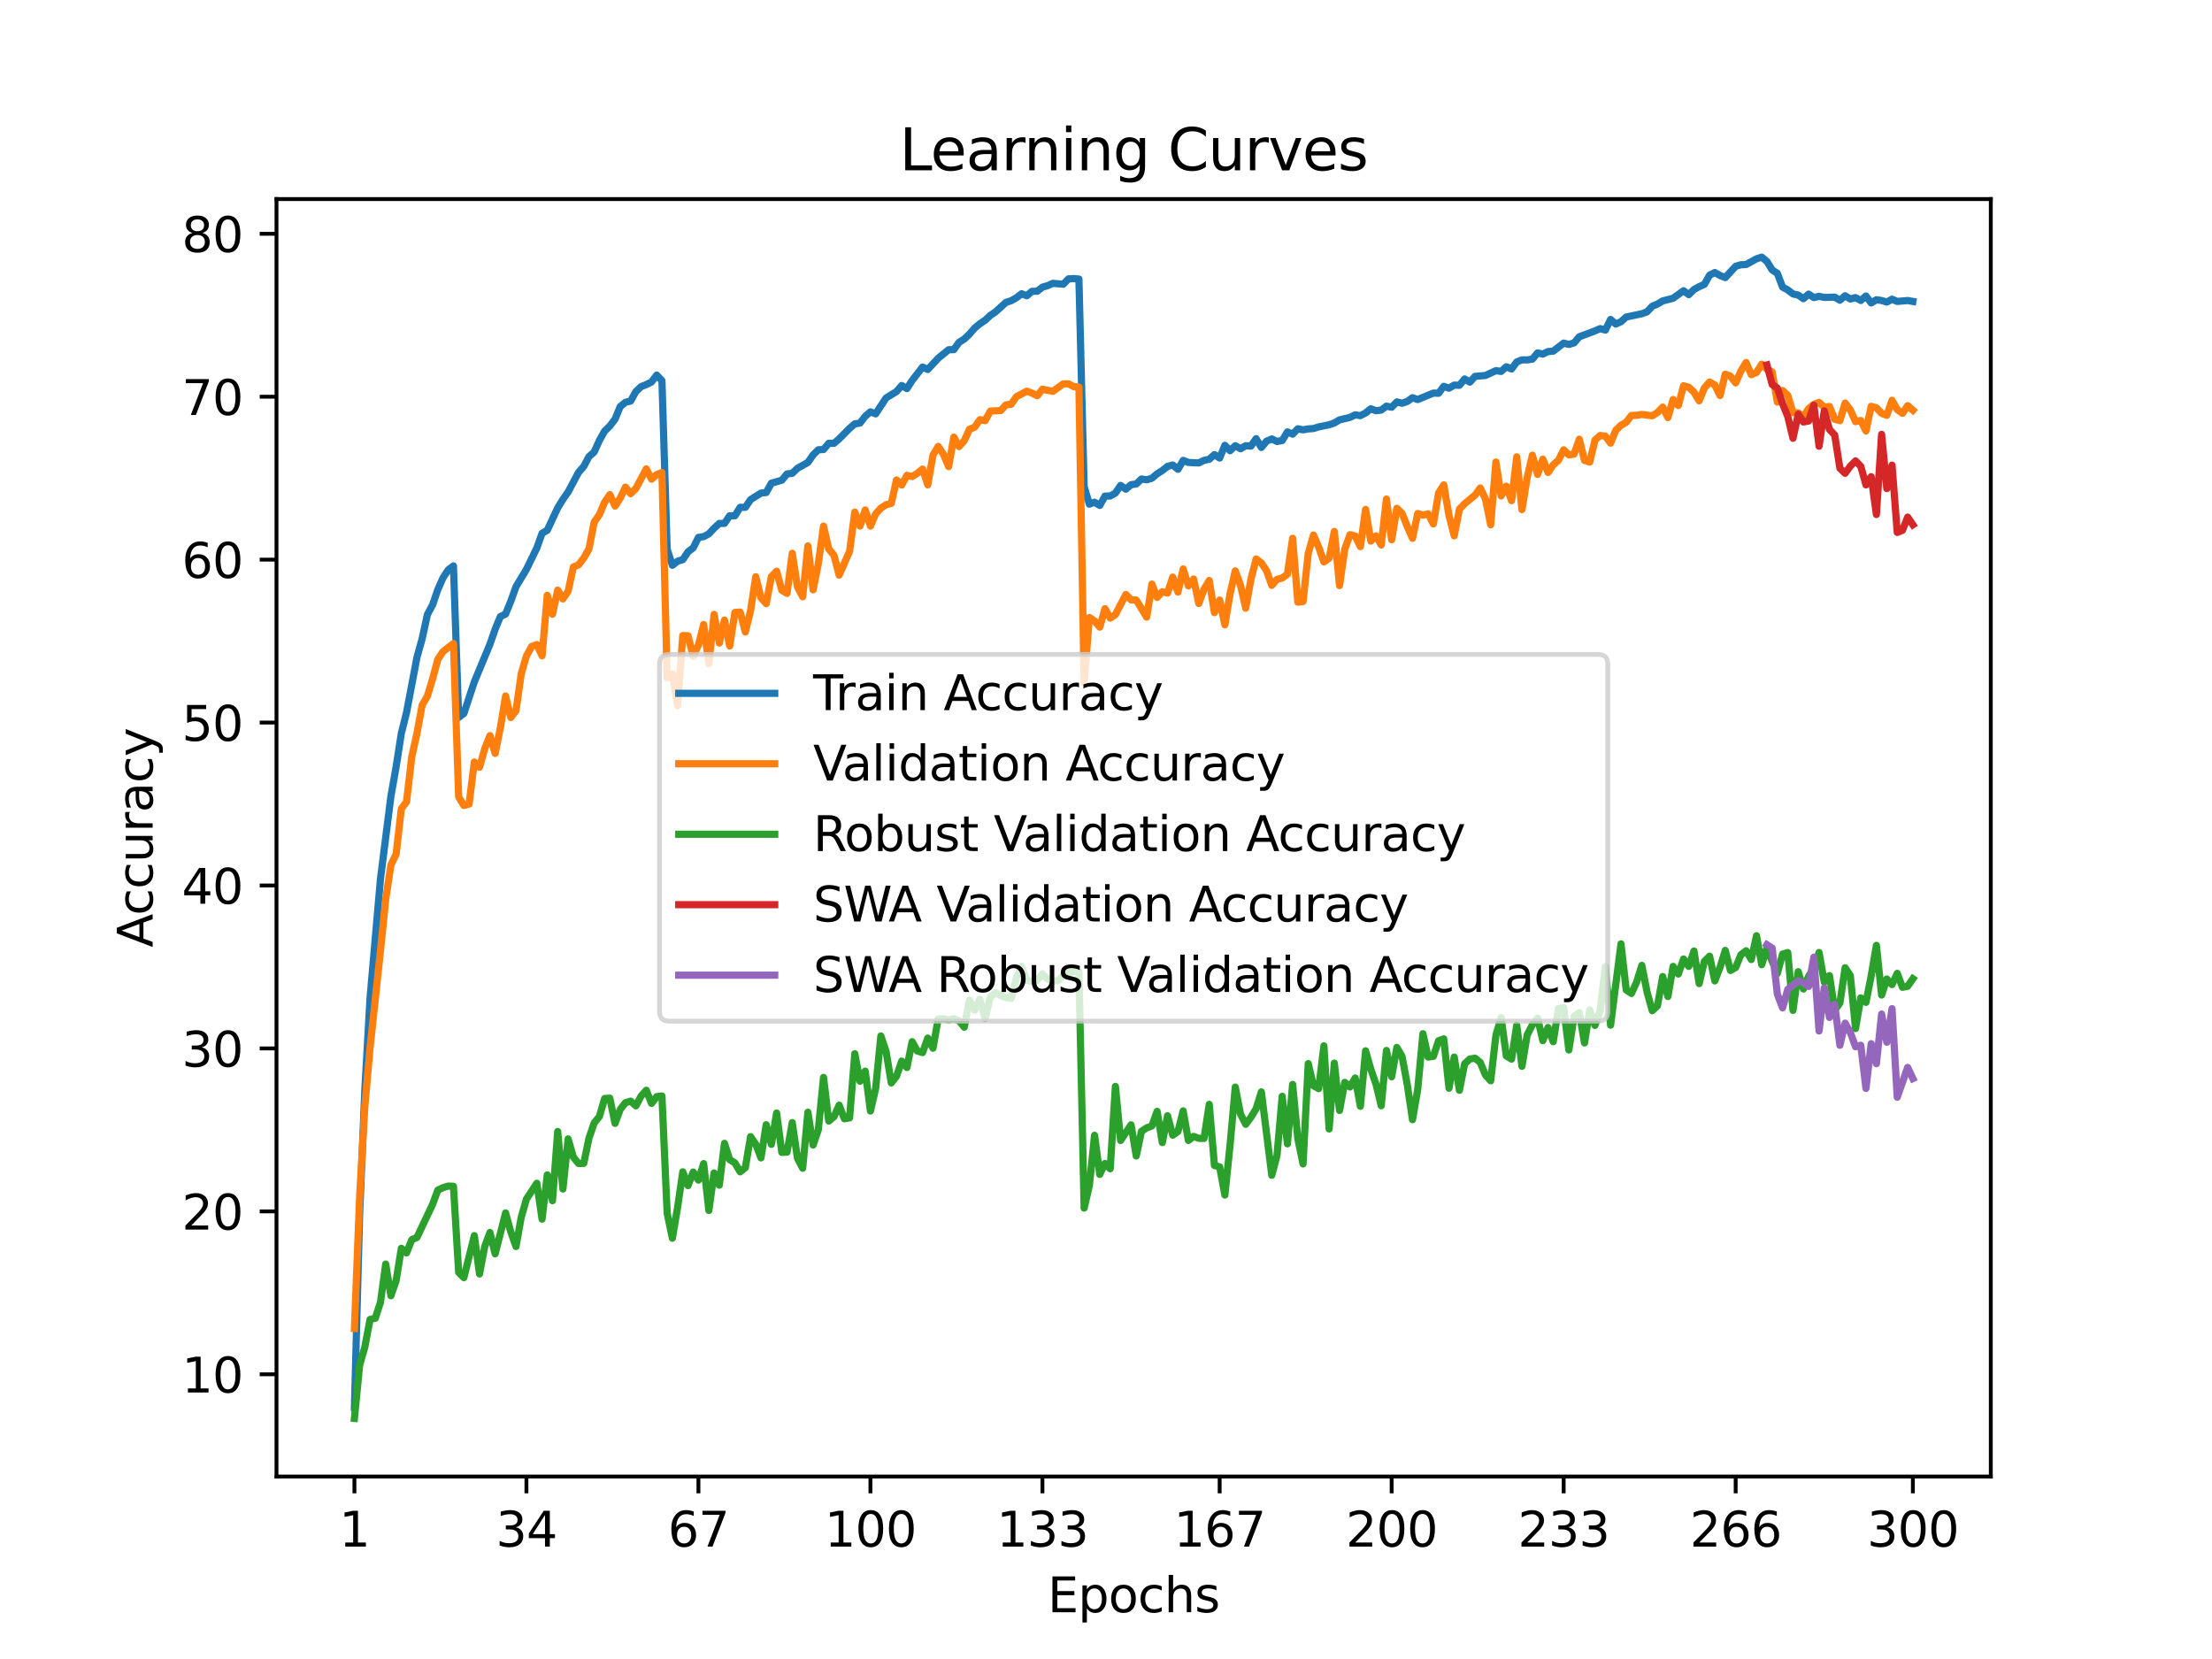 <?xml version="1.0" encoding="utf-8" standalone="no"?>
<!DOCTYPE svg PUBLIC "-//W3C//DTD SVG 1.1//EN"
  "http://www.w3.org/Graphics/SVG/1.1/DTD/svg11.dtd">
<svg xmlns:xlink="http://www.w3.org/1999/xlink" width="460.8pt" height="345.6pt" viewBox="0 0 460.8 345.6" xmlns="http://www.w3.org/2000/svg" version="1.1">
 <defs>
  <style type="text/css">*{stroke-linejoin: round; stroke-linecap: butt}</style>
 </defs>
 <g id="figure_1">
  <g id="patch_1">
   <path d="M 0 345.6 
L 460.8 345.6 
L 460.8 0 
L 0 0 
z
" style="fill: #ffffff"/>
  </g>
  <g id="axes_1">
   <g id="patch_2">
    <path d="M 57.6 307.584 
L 414.72 307.584 
L 414.72 41.472 
L 57.6 41.472 
z
" style="fill: #ffffff"/>
   </g>
   <g id="matplotlib.axis_1">
    <g id="xtick_1">
     <g id="line2d_1">
      <defs>
       <path id="m5e26299aa4" d="M 0 0 
L 0 3.5 
" style="stroke: #000000; stroke-width: 0.8"/>
      </defs>
      <g>
       <use xlink:href="#m5e26299aa4" x="73.833" y="307.584" style="stroke: #000000; stroke-width: 0.8"/>
      </g>
     </g>
     <g id="text_1">
      <!-- 1 -->
      <g transform="translate(70.651 322.182) scale(0.1 -0.1)">
       <defs>
        <path id="DejaVuSans-31" d="M 794 531 
L 1825 531 
L 1825 4091 
L 703 3866 
L 703 4441 
L 1819 4666 
L 2450 4666 
L 2450 531 
L 3481 531 
L 3481 0 
L 794 0 
L 794 531 
z
" transform="scale(0.016)"/>
       </defs>
       <use xlink:href="#DejaVuSans-31"/>
      </g>
     </g>
    </g>
    <g id="xtick_2">
     <g id="line2d_2">
      <g>
       <use xlink:href="#m5e26299aa4" x="109.664" y="307.584" style="stroke: #000000; stroke-width: 0.8"/>
      </g>
     </g>
     <g id="text_2">
      <!-- 34 -->
      <g transform="translate(103.302 322.182) scale(0.1 -0.1)">
       <defs>
        <path id="DejaVuSans-33" d="M 2597 2516 
Q 3050 2419 3304 2112 
Q 3559 1806 3559 1356 
Q 3559 666 3084 287 
Q 2609 -91 1734 -91 
Q 1441 -91 1130 -33 
Q 819 25 488 141 
L 488 750 
Q 750 597 1062 519 
Q 1375 441 1716 441 
Q 2309 441 2620 675 
Q 2931 909 2931 1356 
Q 2931 1769 2642 2001 
Q 2353 2234 1838 2234 
L 1294 2234 
L 1294 2753 
L 1863 2753 
Q 2328 2753 2575 2939 
Q 2822 3125 2822 3475 
Q 2822 3834 2567 4026 
Q 2313 4219 1838 4219 
Q 1578 4219 1281 4162 
Q 984 4106 628 3988 
L 628 4550 
Q 988 4650 1302 4700 
Q 1616 4750 1894 4750 
Q 2613 4750 3031 4423 
Q 3450 4097 3450 3541 
Q 3450 3153 3228 2886 
Q 3006 2619 2597 2516 
z
" transform="scale(0.016)"/>
        <path id="DejaVuSans-34" d="M 2419 4116 
L 825 1625 
L 2419 1625 
L 2419 4116 
z
M 2253 4666 
L 3047 4666 
L 3047 1625 
L 3713 1625 
L 3713 1100 
L 3047 1100 
L 3047 0 
L 2419 0 
L 2419 1100 
L 313 1100 
L 313 1709 
L 2253 4666 
z
" transform="scale(0.016)"/>
       </defs>
       <use xlink:href="#DejaVuSans-33"/>
       <use xlink:href="#DejaVuSans-34" x="63.623"/>
      </g>
     </g>
    </g>
    <g id="xtick_3">
     <g id="line2d_3">
      <g>
       <use xlink:href="#m5e26299aa4" x="145.496" y="307.584" style="stroke: #000000; stroke-width: 0.8"/>
      </g>
     </g>
     <g id="text_3">
      <!-- 67 -->
      <g transform="translate(139.133 322.182) scale(0.1 -0.1)">
       <defs>
        <path id="DejaVuSans-36" d="M 2113 2584 
Q 1688 2584 1439 2293 
Q 1191 2003 1191 1497 
Q 1191 994 1439 701 
Q 1688 409 2113 409 
Q 2538 409 2786 701 
Q 3034 994 3034 1497 
Q 3034 2003 2786 2293 
Q 2538 2584 2113 2584 
z
M 3366 4563 
L 3366 3988 
Q 3128 4100 2886 4159 
Q 2644 4219 2406 4219 
Q 1781 4219 1451 3797 
Q 1122 3375 1075 2522 
Q 1259 2794 1537 2939 
Q 1816 3084 2150 3084 
Q 2853 3084 3261 2657 
Q 3669 2231 3669 1497 
Q 3669 778 3244 343 
Q 2819 -91 2113 -91 
Q 1303 -91 875 529 
Q 447 1150 447 2328 
Q 447 3434 972 4092 
Q 1497 4750 2381 4750 
Q 2619 4750 2861 4703 
Q 3103 4656 3366 4563 
z
" transform="scale(0.016)"/>
        <path id="DejaVuSans-37" d="M 525 4666 
L 3525 4666 
L 3525 4397 
L 1831 0 
L 1172 0 
L 2766 4134 
L 525 4134 
L 525 4666 
z
" transform="scale(0.016)"/>
       </defs>
       <use xlink:href="#DejaVuSans-36"/>
       <use xlink:href="#DejaVuSans-37" x="63.623"/>
      </g>
     </g>
    </g>
    <g id="xtick_4">
     <g id="line2d_4">
      <g>
       <use xlink:href="#m5e26299aa4" x="181.327" y="307.584" style="stroke: #000000; stroke-width: 0.8"/>
      </g>
     </g>
     <g id="text_4">
      <!-- 100 -->
      <g transform="translate(171.783 322.182) scale(0.1 -0.1)">
       <defs>
        <path id="DejaVuSans-30" d="M 2034 4250 
Q 1547 4250 1301 3770 
Q 1056 3291 1056 2328 
Q 1056 1369 1301 889 
Q 1547 409 2034 409 
Q 2525 409 2770 889 
Q 3016 1369 3016 2328 
Q 3016 3291 2770 3770 
Q 2525 4250 2034 4250 
z
M 2034 4750 
Q 2819 4750 3233 4129 
Q 3647 3509 3647 2328 
Q 3647 1150 3233 529 
Q 2819 -91 2034 -91 
Q 1250 -91 836 529 
Q 422 1150 422 2328 
Q 422 3509 836 4129 
Q 1250 4750 2034 4750 
z
" transform="scale(0.016)"/>
       </defs>
       <use xlink:href="#DejaVuSans-31"/>
       <use xlink:href="#DejaVuSans-30" x="63.623"/>
       <use xlink:href="#DejaVuSans-30" x="127.246"/>
      </g>
     </g>
    </g>
    <g id="xtick_5">
     <g id="line2d_5">
      <g>
       <use xlink:href="#m5e26299aa4" x="217.158" y="307.584" style="stroke: #000000; stroke-width: 0.8"/>
      </g>
     </g>
     <g id="text_5">
      <!-- 133 -->
      <g transform="translate(207.615 322.182) scale(0.1 -0.1)">
       <use xlink:href="#DejaVuSans-31"/>
       <use xlink:href="#DejaVuSans-33" x="63.623"/>
       <use xlink:href="#DejaVuSans-33" x="127.246"/>
      </g>
     </g>
    </g>
    <g id="xtick_6">
     <g id="line2d_6">
      <g>
       <use xlink:href="#m5e26299aa4" x="254.076" y="307.584" style="stroke: #000000; stroke-width: 0.8"/>
      </g>
     </g>
     <g id="text_6">
      <!-- 167 -->
      <g transform="translate(244.532 322.182) scale(0.1 -0.1)">
       <use xlink:href="#DejaVuSans-31"/>
       <use xlink:href="#DejaVuSans-36" x="63.623"/>
       <use xlink:href="#DejaVuSans-37" x="127.246"/>
      </g>
     </g>
    </g>
    <g id="xtick_7">
     <g id="line2d_7">
      <g>
       <use xlink:href="#m5e26299aa4" x="289.907" y="307.584" style="stroke: #000000; stroke-width: 0.8"/>
      </g>
     </g>
     <g id="text_7">
      <!-- 200 -->
      <g transform="translate(280.363 322.182) scale(0.1 -0.1)">
       <defs>
        <path id="DejaVuSans-32" d="M 1228 531 
L 3431 531 
L 3431 0 
L 469 0 
L 469 531 
Q 828 903 1448 1529 
Q 2069 2156 2228 2338 
Q 2531 2678 2651 2914 
Q 2772 3150 2772 3378 
Q 2772 3750 2511 3984 
Q 2250 4219 1831 4219 
Q 1534 4219 1204 4116 
Q 875 4013 500 3803 
L 500 4441 
Q 881 4594 1212 4672 
Q 1544 4750 1819 4750 
Q 2544 4750 2975 4387 
Q 3406 4025 3406 3419 
Q 3406 3131 3298 2873 
Q 3191 2616 2906 2266 
Q 2828 2175 2409 1742 
Q 1991 1309 1228 531 
z
" transform="scale(0.016)"/>
       </defs>
       <use xlink:href="#DejaVuSans-32"/>
       <use xlink:href="#DejaVuSans-30" x="63.623"/>
       <use xlink:href="#DejaVuSans-30" x="127.246"/>
      </g>
     </g>
    </g>
    <g id="xtick_8">
     <g id="line2d_8">
      <g>
       <use xlink:href="#m5e26299aa4" x="325.739" y="307.584" style="stroke: #000000; stroke-width: 0.8"/>
      </g>
     </g>
     <g id="text_8">
      <!-- 233 -->
      <g transform="translate(316.195 322.182) scale(0.1 -0.1)">
       <use xlink:href="#DejaVuSans-32"/>
       <use xlink:href="#DejaVuSans-33" x="63.623"/>
       <use xlink:href="#DejaVuSans-33" x="127.246"/>
      </g>
     </g>
    </g>
    <g id="xtick_9">
     <g id="line2d_9">
      <g>
       <use xlink:href="#m5e26299aa4" x="361.57" y="307.584" style="stroke: #000000; stroke-width: 0.8"/>
      </g>
     </g>
     <g id="text_9">
      <!-- 266 -->
      <g transform="translate(352.026 322.182) scale(0.1 -0.1)">
       <use xlink:href="#DejaVuSans-32"/>
       <use xlink:href="#DejaVuSans-36" x="63.623"/>
       <use xlink:href="#DejaVuSans-36" x="127.246"/>
      </g>
     </g>
    </g>
    <g id="xtick_10">
     <g id="line2d_10">
      <g>
       <use xlink:href="#m5e26299aa4" x="398.487" y="307.584" style="stroke: #000000; stroke-width: 0.8"/>
      </g>
     </g>
     <g id="text_10">
      <!-- 300 -->
      <g transform="translate(388.944 322.182) scale(0.1 -0.1)">
       <use xlink:href="#DejaVuSans-33"/>
       <use xlink:href="#DejaVuSans-30" x="63.623"/>
       <use xlink:href="#DejaVuSans-30" x="127.246"/>
      </g>
     </g>
    </g>
    <g id="text_11">
     <!-- Epochs -->
     <g transform="translate(218.244 335.861) scale(0.1 -0.1)">
      <defs>
       <path id="DejaVuSans-45" d="M 628 4666 
L 3578 4666 
L 3578 4134 
L 1259 4134 
L 1259 2753 
L 3481 2753 
L 3481 2222 
L 1259 2222 
L 1259 531 
L 3634 531 
L 3634 0 
L 628 0 
L 628 4666 
z
" transform="scale(0.016)"/>
       <path id="DejaVuSans-70" d="M 1159 525 
L 1159 -1331 
L 581 -1331 
L 581 3500 
L 1159 3500 
L 1159 2969 
Q 1341 3281 1617 3432 
Q 1894 3584 2278 3584 
Q 2916 3584 3314 3078 
Q 3713 2572 3713 1747 
Q 3713 922 3314 415 
Q 2916 -91 2278 -91 
Q 1894 -91 1617 61 
Q 1341 213 1159 525 
z
M 3116 1747 
Q 3116 2381 2855 2742 
Q 2594 3103 2138 3103 
Q 1681 3103 1420 2742 
Q 1159 2381 1159 1747 
Q 1159 1113 1420 752 
Q 1681 391 2138 391 
Q 2594 391 2855 752 
Q 3116 1113 3116 1747 
z
" transform="scale(0.016)"/>
       <path id="DejaVuSans-6f" d="M 1959 3097 
Q 1497 3097 1228 2736 
Q 959 2375 959 1747 
Q 959 1119 1226 758 
Q 1494 397 1959 397 
Q 2419 397 2687 759 
Q 2956 1122 2956 1747 
Q 2956 2369 2687 2733 
Q 2419 3097 1959 3097 
z
M 1959 3584 
Q 2709 3584 3137 3096 
Q 3566 2609 3566 1747 
Q 3566 888 3137 398 
Q 2709 -91 1959 -91 
Q 1206 -91 779 398 
Q 353 888 353 1747 
Q 353 2609 779 3096 
Q 1206 3584 1959 3584 
z
" transform="scale(0.016)"/>
       <path id="DejaVuSans-63" d="M 3122 3366 
L 3122 2828 
Q 2878 2963 2633 3030 
Q 2388 3097 2138 3097 
Q 1578 3097 1268 2742 
Q 959 2388 959 1747 
Q 959 1106 1268 751 
Q 1578 397 2138 397 
Q 2388 397 2633 464 
Q 2878 531 3122 666 
L 3122 134 
Q 2881 22 2623 -34 
Q 2366 -91 2075 -91 
Q 1284 -91 818 406 
Q 353 903 353 1747 
Q 353 2603 823 3093 
Q 1294 3584 2113 3584 
Q 2378 3584 2631 3529 
Q 2884 3475 3122 3366 
z
" transform="scale(0.016)"/>
       <path id="DejaVuSans-68" d="M 3513 2113 
L 3513 0 
L 2938 0 
L 2938 2094 
Q 2938 2591 2744 2837 
Q 2550 3084 2163 3084 
Q 1697 3084 1428 2787 
Q 1159 2491 1159 1978 
L 1159 0 
L 581 0 
L 581 4863 
L 1159 4863 
L 1159 2956 
Q 1366 3272 1645 3428 
Q 1925 3584 2291 3584 
Q 2894 3584 3203 3211 
Q 3513 2838 3513 2113 
z
" transform="scale(0.016)"/>
       <path id="DejaVuSans-73" d="M 2834 3397 
L 2834 2853 
Q 2591 2978 2328 3040 
Q 2066 3103 1784 3103 
Q 1356 3103 1142 2972 
Q 928 2841 928 2578 
Q 928 2378 1081 2264 
Q 1234 2150 1697 2047 
L 1894 2003 
Q 2506 1872 2764 1633 
Q 3022 1394 3022 966 
Q 3022 478 2636 193 
Q 2250 -91 1575 -91 
Q 1294 -91 989 -36 
Q 684 19 347 128 
L 347 722 
Q 666 556 975 473 
Q 1284 391 1588 391 
Q 1994 391 2212 530 
Q 2431 669 2431 922 
Q 2431 1156 2273 1281 
Q 2116 1406 1581 1522 
L 1381 1569 
Q 847 1681 609 1914 
Q 372 2147 372 2553 
Q 372 3047 722 3315 
Q 1072 3584 1716 3584 
Q 2034 3584 2315 3537 
Q 2597 3491 2834 3397 
z
" transform="scale(0.016)"/>
      </defs>
      <use xlink:href="#DejaVuSans-45"/>
      <use xlink:href="#DejaVuSans-70" x="63.184"/>
      <use xlink:href="#DejaVuSans-6f" x="126.66"/>
      <use xlink:href="#DejaVuSans-63" x="187.842"/>
      <use xlink:href="#DejaVuSans-68" x="242.822"/>
      <use xlink:href="#DejaVuSans-73" x="306.201"/>
     </g>
    </g>
   </g>
   <g id="matplotlib.axis_2">
    <g id="ytick_1">
     <g id="line2d_11">
      <defs>
       <path id="m2ce99a0349" d="M 0 0 
L -3.5 0 
" style="stroke: #000000; stroke-width: 0.8"/>
      </defs>
      <g>
       <use xlink:href="#m2ce99a0349" x="57.6" y="286.289" style="stroke: #000000; stroke-width: 0.8"/>
      </g>
     </g>
     <g id="text_12">
      <!-- 10 -->
      <g transform="translate(37.875 290.088) scale(0.1 -0.1)">
       <use xlink:href="#DejaVuSans-31"/>
       <use xlink:href="#DejaVuSans-30" x="63.623"/>
      </g>
     </g>
    </g>
    <g id="ytick_2">
     <g id="line2d_12">
      <g>
       <use xlink:href="#m2ce99a0349" x="57.6" y="252.348" style="stroke: #000000; stroke-width: 0.8"/>
      </g>
     </g>
     <g id="text_13">
      <!-- 20 -->
      <g transform="translate(37.875 256.147) scale(0.1 -0.1)">
       <use xlink:href="#DejaVuSans-32"/>
       <use xlink:href="#DejaVuSans-30" x="63.623"/>
      </g>
     </g>
    </g>
    <g id="ytick_3">
     <g id="line2d_13">
      <g>
       <use xlink:href="#m2ce99a0349" x="57.6" y="218.407" style="stroke: #000000; stroke-width: 0.8"/>
      </g>
     </g>
     <g id="text_14">
      <!-- 30 -->
      <g transform="translate(37.875 222.206) scale(0.1 -0.1)">
       <use xlink:href="#DejaVuSans-33"/>
       <use xlink:href="#DejaVuSans-30" x="63.623"/>
      </g>
     </g>
    </g>
    <g id="ytick_4">
     <g id="line2d_14">
      <g>
       <use xlink:href="#m2ce99a0349" x="57.6" y="184.466" style="stroke: #000000; stroke-width: 0.8"/>
      </g>
     </g>
     <g id="text_15">
      <!-- 40 -->
      <g transform="translate(37.875 188.266) scale(0.1 -0.1)">
       <use xlink:href="#DejaVuSans-34"/>
       <use xlink:href="#DejaVuSans-30" x="63.623"/>
      </g>
     </g>
    </g>
    <g id="ytick_5">
     <g id="line2d_15">
      <g>
       <use xlink:href="#m2ce99a0349" x="57.6" y="150.526" style="stroke: #000000; stroke-width: 0.8"/>
      </g>
     </g>
     <g id="text_16">
      <!-- 50 -->
      <g transform="translate(37.875 154.325) scale(0.1 -0.1)">
       <defs>
        <path id="DejaVuSans-35" d="M 691 4666 
L 3169 4666 
L 3169 4134 
L 1269 4134 
L 1269 2991 
Q 1406 3038 1543 3061 
Q 1681 3084 1819 3084 
Q 2600 3084 3056 2656 
Q 3513 2228 3513 1497 
Q 3513 744 3044 326 
Q 2575 -91 1722 -91 
Q 1428 -91 1123 -41 
Q 819 9 494 109 
L 494 744 
Q 775 591 1075 516 
Q 1375 441 1709 441 
Q 2250 441 2565 725 
Q 2881 1009 2881 1497 
Q 2881 1984 2565 2268 
Q 2250 2553 1709 2553 
Q 1456 2553 1204 2497 
Q 953 2441 691 2322 
L 691 4666 
z
" transform="scale(0.016)"/>
       </defs>
       <use xlink:href="#DejaVuSans-35"/>
       <use xlink:href="#DejaVuSans-30" x="63.623"/>
      </g>
     </g>
    </g>
    <g id="ytick_6">
     <g id="line2d_16">
      <g>
       <use xlink:href="#m2ce99a0349" x="57.6" y="116.585" style="stroke: #000000; stroke-width: 0.8"/>
      </g>
     </g>
     <g id="text_17">
      <!-- 60 -->
      <g transform="translate(37.875 120.384) scale(0.1 -0.1)">
       <use xlink:href="#DejaVuSans-36"/>
       <use xlink:href="#DejaVuSans-30" x="63.623"/>
      </g>
     </g>
    </g>
    <g id="ytick_7">
     <g id="line2d_17">
      <g>
       <use xlink:href="#m2ce99a0349" x="57.6" y="82.644" style="stroke: #000000; stroke-width: 0.8"/>
      </g>
     </g>
     <g id="text_18">
      <!-- 70 -->
      <g transform="translate(37.875 86.443) scale(0.1 -0.1)">
       <use xlink:href="#DejaVuSans-37"/>
       <use xlink:href="#DejaVuSans-30" x="63.623"/>
      </g>
     </g>
    </g>
    <g id="ytick_8">
     <g id="line2d_18">
      <g>
       <use xlink:href="#m2ce99a0349" x="57.6" y="48.703" style="stroke: #000000; stroke-width: 0.8"/>
      </g>
     </g>
     <g id="text_19">
      <!-- 80 -->
      <g transform="translate(37.875 52.502) scale(0.1 -0.1)">
       <defs>
        <path id="DejaVuSans-38" d="M 2034 2216 
Q 1584 2216 1326 1975 
Q 1069 1734 1069 1313 
Q 1069 891 1326 650 
Q 1584 409 2034 409 
Q 2484 409 2743 651 
Q 3003 894 3003 1313 
Q 3003 1734 2745 1975 
Q 2488 2216 2034 2216 
z
M 1403 2484 
Q 997 2584 770 2862 
Q 544 3141 544 3541 
Q 544 4100 942 4425 
Q 1341 4750 2034 4750 
Q 2731 4750 3128 4425 
Q 3525 4100 3525 3541 
Q 3525 3141 3298 2862 
Q 3072 2584 2669 2484 
Q 3125 2378 3379 2068 
Q 3634 1759 3634 1313 
Q 3634 634 3220 271 
Q 2806 -91 2034 -91 
Q 1263 -91 848 271 
Q 434 634 434 1313 
Q 434 1759 690 2068 
Q 947 2378 1403 2484 
z
M 1172 3481 
Q 1172 3119 1398 2916 
Q 1625 2713 2034 2713 
Q 2441 2713 2670 2916 
Q 2900 3119 2900 3481 
Q 2900 3844 2670 4047 
Q 2441 4250 2034 4250 
Q 1625 4250 1398 4047 
Q 1172 3844 1172 3481 
z
" transform="scale(0.016)"/>
       </defs>
       <use xlink:href="#DejaVuSans-38"/>
       <use xlink:href="#DejaVuSans-30" x="63.623"/>
      </g>
     </g>
    </g>
    <g id="text_20">
     <!-- Accuracy -->
     <g transform="translate(31.795 197.356) rotate(-90) scale(0.1 -0.1)">
      <defs>
       <path id="DejaVuSans-41" d="M 2188 4044 
L 1331 1722 
L 3047 1722 
L 2188 4044 
z
M 1831 4666 
L 2547 4666 
L 4325 0 
L 3669 0 
L 3244 1197 
L 1141 1197 
L 716 0 
L 50 0 
L 1831 4666 
z
" transform="scale(0.016)"/>
       <path id="DejaVuSans-75" d="M 544 1381 
L 544 3500 
L 1119 3500 
L 1119 1403 
Q 1119 906 1312 657 
Q 1506 409 1894 409 
Q 2359 409 2629 706 
Q 2900 1003 2900 1516 
L 2900 3500 
L 3475 3500 
L 3475 0 
L 2900 0 
L 2900 538 
Q 2691 219 2414 64 
Q 2138 -91 1772 -91 
Q 1169 -91 856 284 
Q 544 659 544 1381 
z
M 1991 3584 
L 1991 3584 
z
" transform="scale(0.016)"/>
       <path id="DejaVuSans-72" d="M 2631 2963 
Q 2534 3019 2420 3045 
Q 2306 3072 2169 3072 
Q 1681 3072 1420 2755 
Q 1159 2438 1159 1844 
L 1159 0 
L 581 0 
L 581 3500 
L 1159 3500 
L 1159 2956 
Q 1341 3275 1631 3429 
Q 1922 3584 2338 3584 
Q 2397 3584 2469 3576 
Q 2541 3569 2628 3553 
L 2631 2963 
z
" transform="scale(0.016)"/>
       <path id="DejaVuSans-61" d="M 2194 1759 
Q 1497 1759 1228 1600 
Q 959 1441 959 1056 
Q 959 750 1161 570 
Q 1363 391 1709 391 
Q 2188 391 2477 730 
Q 2766 1069 2766 1631 
L 2766 1759 
L 2194 1759 
z
M 3341 1997 
L 3341 0 
L 2766 0 
L 2766 531 
Q 2569 213 2275 61 
Q 1981 -91 1556 -91 
Q 1019 -91 701 211 
Q 384 513 384 1019 
Q 384 1609 779 1909 
Q 1175 2209 1959 2209 
L 2766 2209 
L 2766 2266 
Q 2766 2663 2505 2880 
Q 2244 3097 1772 3097 
Q 1472 3097 1187 3025 
Q 903 2953 641 2809 
L 641 3341 
Q 956 3463 1253 3523 
Q 1550 3584 1831 3584 
Q 2591 3584 2966 3190 
Q 3341 2797 3341 1997 
z
" transform="scale(0.016)"/>
       <path id="DejaVuSans-79" d="M 2059 -325 
Q 1816 -950 1584 -1140 
Q 1353 -1331 966 -1331 
L 506 -1331 
L 506 -850 
L 844 -850 
Q 1081 -850 1212 -737 
Q 1344 -625 1503 -206 
L 1606 56 
L 191 3500 
L 800 3500 
L 1894 763 
L 2988 3500 
L 3597 3500 
L 2059 -325 
z
" transform="scale(0.016)"/>
      </defs>
      <use xlink:href="#DejaVuSans-41"/>
      <use xlink:href="#DejaVuSans-63" x="66.658"/>
      <use xlink:href="#DejaVuSans-63" x="121.639"/>
      <use xlink:href="#DejaVuSans-75" x="176.619"/>
      <use xlink:href="#DejaVuSans-72" x="239.998"/>
      <use xlink:href="#DejaVuSans-61" x="281.111"/>
      <use xlink:href="#DejaVuSans-63" x="342.391"/>
      <use xlink:href="#DejaVuSans-79" x="397.371"/>
     </g>
    </g>
   </g>
   <g id="line2d_19">
    <path d="M 73.833 293.189 
L 74.919 252.982 
L 76.004 227.032 
L 77.09 207.9 
L 79.262 183.073 
L 81.433 165.894 
L 82.519 159.73 
L 83.605 152.774 
L 84.691 148.406 
L 86.862 136.929 
L 87.948 133.022 
L 89.034 128.036 
L 90.12 125.982 
L 91.206 122.818 
L 92.291 120.368 
L 93.377 118.714 
L 94.463 117.886 
L 95.549 149.458 
L 96.635 148.613 
L 98.806 142.051 
L 102.064 134.207 
L 103.149 131.074 
L 104.235 128.446 
L 105.321 127.92 
L 106.407 125.245 
L 107.493 122.211 
L 109.664 118.613 
L 111.836 114.135 
L 112.922 111.097 
L 114.007 110.462 
L 116.179 105.798 
L 117.265 104.033 
L 118.351 102.482 
L 120.522 98.405 
L 121.608 97.16 
L 122.694 95.116 
L 123.78 94.156 
L 124.865 91.745 
L 125.951 89.807 
L 127.037 88.748 
L 128.123 87.319 
L 129.209 84.682 
L 130.294 83.809 
L 131.38 83.534 
L 132.466 81.572 
L 133.552 80.537 
L 134.638 80.123 
L 135.723 79.57 
L 136.809 78.14 
L 137.895 79.295 
L 138.981 114.417 
L 140.067 117.757 
L 141.152 116.912 
L 142.238 116.583 
L 143.324 114.953 
L 144.41 114.128 
L 145.496 111.946 
L 146.581 111.793 
L 147.667 111.206 
L 148.753 110.042 
L 149.839 109.047 
L 150.925 109.023 
L 152.01 107.445 
L 153.096 107.438 
L 154.182 105.693 
L 155.268 105.686 
L 156.354 104.084 
L 158.525 102.72 
L 159.611 102.604 
L 160.697 100.653 
L 162.868 100.035 
L 163.954 98.728 
L 165.04 98.599 
L 166.126 97.557 
L 168.297 96.331 
L 169.383 94.773 
L 170.469 93.697 
L 171.555 93.64 
L 172.641 92.346 
L 173.726 92.36 
L 174.812 91.43 
L 176.984 89.234 
L 178.07 88.293 
L 179.155 88.137 
L 180.241 86.715 
L 181.327 85.792 
L 182.413 86.212 
L 184.584 82.906 
L 186.756 81.569 
L 187.842 80.31 
L 188.928 80.948 
L 190.013 79.261 
L 192.185 76.46 
L 193.271 76.973 
L 195.442 74.624 
L 197.614 72.859 
L 198.7 72.832 
L 199.786 71.311 
L 200.871 70.635 
L 201.957 69.593 
L 203.043 68.341 
L 204.129 67.441 
L 205.215 66.711 
L 206.3 65.703 
L 207.386 64.967 
L 209.558 62.998 
L 210.644 62.645 
L 211.729 62.03 
L 212.815 61.195 
L 213.901 61.609 
L 214.987 60.693 
L 216.073 60.673 
L 217.158 59.814 
L 218.244 59.508 
L 219.33 59.023 
L 221.502 59.21 
L 222.587 58.089 
L 223.673 58.038 
L 224.759 58.127 
L 225.845 101.379 
L 226.931 105.028 
L 228.016 104.621 
L 229.102 105.293 
L 230.188 103.344 
L 231.274 103.331 
L 232.36 102.71 
L 233.445 101.124 
L 234.531 101.905 
L 235.617 100.978 
L 236.703 100.815 
L 237.789 99.787 
L 238.875 99.95 
L 239.96 99.631 
L 241.046 98.711 
L 242.132 98.025 
L 243.218 97.153 
L 244.304 96.878 
L 245.389 97.767 
L 246.475 95.91 
L 247.561 96.338 
L 249.733 96.437 
L 250.818 95.904 
L 251.904 95.676 
L 252.99 94.709 
L 254.076 95.418 
L 255.162 92.767 
L 256.247 93.891 
L 257.333 92.849 
L 258.419 93.483 
L 259.505 92.855 
L 260.591 92.934 
L 261.676 91.386 
L 262.762 93.219 
L 263.848 91.902 
L 264.934 91.437 
L 266.02 91.969 
L 267.105 91.769 
L 268.191 89.977 
L 269.277 90.439 
L 270.363 89.318 
L 271.449 89.546 
L 272.534 89.346 
L 273.62 89.271 
L 274.706 88.928 
L 276.878 88.49 
L 277.963 88.107 
L 279.049 87.468 
L 281.221 86.952 
L 282.307 86.423 
L 283.392 86.582 
L 284.478 86.029 
L 285.564 85.153 
L 286.65 85.561 
L 287.736 85.418 
L 288.821 84.61 
L 289.907 84.828 
L 290.993 83.724 
L 292.079 84.006 
L 293.165 83.623 
L 294.25 82.852 
L 295.336 83.232 
L 298.594 81.885 
L 299.679 81.925 
L 300.765 80.483 
L 301.851 80.866 
L 302.937 80.228 
L 304.023 80.265 
L 305.108 78.945 
L 306.194 79.6 
L 307.28 78.402 
L 309.452 78.219 
L 311.623 77.214 
L 312.709 77.373 
L 313.795 76.406 
L 314.881 76.868 
L 315.966 75.408 
L 317.052 74.963 
L 318.138 74.98 
L 319.224 74.807 
L 320.31 73.514 
L 321.395 73.768 
L 322.481 73.239 
L 323.567 73.151 
L 325.739 71.477 
L 326.824 71.749 
L 327.91 71.433 
L 328.996 70.157 
L 332.253 68.938 
L 333.339 68.456 
L 334.425 68.765 
L 335.511 66.548 
L 336.597 67.506 
L 337.682 67.017 
L 338.768 66.043 
L 342.026 65.357 
L 343.111 64.963 
L 344.197 63.789 
L 345.283 63.337 
L 346.369 62.689 
L 348.54 62.132 
L 350.712 60.567 
L 351.798 61.382 
L 352.884 60.316 
L 353.969 59.712 
L 355.055 59.237 
L 356.141 57.322 
L 357.227 56.776 
L 358.313 57.387 
L 359.398 57.828 
L 361.57 55.476 
L 362.656 55.153 
L 363.742 55.109 
L 365.913 53.911 
L 366.999 53.568 
L 368.085 54.468 
L 369.171 56.236 
L 370.256 56.945 
L 371.342 59.814 
L 372.428 60.398 
L 373.514 61.236 
L 374.6 61.467 
L 375.685 62.224 
L 376.771 61.273 
L 377.857 61.993 
L 378.943 61.728 
L 380.029 61.962 
L 382.2 61.898 
L 383.286 62.54 
L 384.372 61.616 
L 385.458 62.285 
L 386.543 61.996 
L 387.629 62.597 
L 388.715 61.664 
L 389.801 63.11 
L 390.887 62.441 
L 391.972 62.604 
L 393.058 62.927 
L 394.144 62.329 
L 395.23 62.798 
L 397.401 62.604 
L 398.487 62.794 
L 398.487 62.794 
" clip-path="url(#p6d62f734f0)" style="fill: none; stroke: #1f77b4; stroke-width: 1.5; stroke-linecap: square"/>
   </g>
   <g id="line2d_20">
    <path d="M 73.833 276.751 
L 74.919 249.327 
L 76.004 230.456 
L 77.09 218.271 
L 79.262 198.009 
L 80.348 187.385 
L 81.433 180.19 
L 82.519 177.95 
L 83.605 168.48 
L 84.691 167.021 
L 85.777 157.653 
L 86.862 152.766 
L 87.948 146.86 
L 89.034 145.027 
L 90.12 141.429 
L 91.206 137.357 
L 92.291 135.727 
L 94.463 134.064 
L 95.549 166.037 
L 96.635 167.801 
L 97.72 167.496 
L 98.806 158.739 
L 99.892 159.825 
L 100.978 155.99 
L 102.064 153.241 
L 103.149 156.94 
L 104.235 151.612 
L 105.321 144.993 
L 106.407 149.473 
L 107.493 148.048 
L 108.578 140.377 
L 109.664 136.644 
L 110.75 134.675 
L 111.836 134.268 
L 112.922 136.61 
L 114.007 124.018 
L 115.093 127.955 
L 116.179 122.932 
L 117.265 124.764 
L 118.351 123.169 
L 119.436 118.112 
L 120.522 117.671 
L 121.608 116.245 
L 122.694 114.345 
L 123.78 108.744 
L 124.865 107.217 
L 125.951 104.638 
L 127.037 103.042 
L 128.123 105.418 
L 129.209 103.755 
L 130.294 101.481 
L 131.38 102.839 
L 132.466 101.753 
L 134.638 97.68 
L 135.723 99.818 
L 136.809 98.868 
L 137.895 98.426 
L 138.981 141.192 
L 140.067 140.377 
L 141.152 146.996 
L 142.238 132.401 
L 143.324 132.435 
L 144.41 136.746 
L 145.496 134.37 
L 146.581 130.093 
L 147.667 138.273 
L 148.753 127.989 
L 149.839 133.962 
L 150.925 129.177 
L 152.01 134.573 
L 153.096 127.582 
L 154.182 127.514 
L 155.268 131.654 
L 156.354 127.208 
L 157.439 120.149 
L 158.525 124.527 
L 159.611 125.749 
L 160.697 120.115 
L 161.783 118.995 
L 162.868 122.966 
L 163.954 123.61 
L 165.04 115.261 
L 166.126 122.253 
L 167.212 124.323 
L 168.297 113.734 
L 169.383 122.864 
L 170.469 117.433 
L 171.555 109.593 
L 172.641 114.345 
L 173.726 115.668 
L 174.812 119.809 
L 176.984 114.854 
L 178.07 106.674 
L 179.155 109.593 
L 180.241 106.233 
L 181.327 109.593 
L 182.413 107.047 
L 183.499 105.859 
L 184.584 105.147 
L 185.67 104.875 
L 186.756 99.988 
L 187.842 101.04 
L 188.928 99.037 
L 190.013 99.275 
L 191.099 98.596 
L 192.185 97.714 
L 193.271 101.006 
L 194.357 94.829 
L 195.442 92.996 
L 196.528 94.625 
L 197.614 97.205 
L 198.7 91.061 
L 199.786 93.03 
L 200.871 91.808 
L 201.957 89.432 
L 203.043 88.991 
L 204.129 87.43 
L 205.215 87.633 
L 206.3 85.631 
L 208.472 85.529 
L 209.558 84.341 
L 210.644 84.205 
L 211.729 82.644 
L 213.901 81.49 
L 214.987 81.897 
L 216.073 82.44 
L 217.158 81.083 
L 219.33 81.524 
L 221.502 79.963 
L 222.587 79.963 
L 223.673 80.54 
L 224.759 80.641 
L 225.845 142.278 
L 226.931 128.634 
L 228.016 129.346 
L 229.102 130.636 
L 230.188 126.801 
L 231.274 128.769 
L 232.36 128.023 
L 234.531 123.848 
L 235.617 124.968 
L 236.703 125.002 
L 238.875 128.566 
L 239.96 121.676 
L 241.046 124.459 
L 242.132 123.271 
L 243.218 123.543 
L 244.304 120.216 
L 245.389 123.339 
L 246.475 118.519 
L 247.561 122.049 
L 248.647 120.624 
L 249.733 125.715 
L 250.818 122.728 
L 251.904 120.929 
L 252.99 127.615 
L 254.076 125.002 
L 255.162 130.161 
L 256.247 123.678 
L 257.333 118.927 
L 258.419 121.913 
L 259.505 126.699 
L 260.591 120.692 
L 261.676 116.449 
L 262.762 117.264 
L 263.848 118.893 
L 264.934 121.947 
L 266.02 120.692 
L 267.105 120.42 
L 268.191 119.605 
L 269.277 112.138 
L 270.363 125.443 
L 271.449 125.308 
L 272.534 115.261 
L 273.62 111.46 
L 274.706 113.971 
L 275.792 117.06 
L 276.878 116.279 
L 277.963 110.713 
L 279.049 121.981 
L 280.135 114.446 
L 281.221 111.392 
L 282.307 111.663 
L 283.392 113.869 
L 284.478 106.131 
L 285.564 112.715 
L 286.65 111.629 
L 287.736 113.53 
L 288.821 103.959 
L 289.907 112.444 
L 290.993 105.893 
L 292.079 106.946 
L 293.165 109.695 
L 294.25 112.138 
L 295.336 106.979 
L 296.422 107.319 
L 297.508 107.047 
L 298.594 109.152 
L 299.679 102.703 
L 300.765 101.006 
L 301.851 107.387 
L 302.937 111.629 
L 304.023 106.063 
L 305.108 104.943 
L 307.28 103.144 
L 308.366 101.651 
L 309.452 103.959 
L 310.537 109.321 
L 311.623 96.254 
L 312.709 103.314 
L 313.795 101.277 
L 314.881 104.298 
L 315.966 95.168 
L 317.052 106.165 
L 318.138 99.512 
L 319.224 94.829 
L 320.31 98.834 
L 321.395 95.643 
L 322.481 98.426 
L 323.567 96.831 
L 324.653 95.881 
L 325.739 93.709 
L 326.824 94.761 
L 327.91 94.591 
L 328.996 91.502 
L 330.082 95.915 
L 331.168 96.254 
L 332.253 91.706 
L 333.339 90.722 
L 334.425 90.858 
L 335.511 92.317 
L 336.597 89.636 
L 337.682 88.584 
L 338.768 87.973 
L 339.854 86.547 
L 340.94 86.513 
L 342.026 86.343 
L 344.197 86.615 
L 345.283 85.936 
L 346.369 84.816 
L 347.455 86.988 
L 348.54 83.221 
L 349.626 84.477 
L 350.712 80.37 
L 351.798 80.675 
L 352.884 81.694 
L 353.969 83.492 
L 355.055 80.811 
L 356.141 79.589 
L 357.227 80.2 
L 358.313 82.406 
L 359.398 77.96 
L 360.484 78.367 
L 361.57 79.759 
L 362.656 77.315 
L 363.742 75.516 
L 364.827 78.062 
L 365.913 77.587 
L 366.999 75.856 
L 368.085 76.908 
L 369.171 77.485 
L 370.256 83.764 
L 371.342 81.354 
L 372.428 82.372 
L 373.514 85.97 
L 374.6 86.004 
L 375.685 86.819 
L 376.771 85.122 
L 377.857 84.239 
L 378.943 83.832 
L 380.029 84.816 
L 381.114 84.68 
L 382.2 87.328 
L 383.286 87.633 
L 384.372 83.968 
L 385.458 85.393 
L 386.543 87.837 
L 387.629 87.599 
L 388.715 89.771 
L 389.801 84.646 
L 390.887 84.952 
L 391.972 86.106 
L 393.058 86.513 
L 394.144 83.391 
L 395.23 85.325 
L 396.316 86.106 
L 397.401 84.511 
L 398.487 85.461 
L 398.487 85.461 
" clip-path="url(#p6d62f734f0)" style="fill: none; stroke: #ff7f0e; stroke-width: 1.5; stroke-linecap: square"/>
   </g>
   <g id="line2d_21">
    <path d="M 73.833 295.488 
L 74.919 284.393 
L 76.004 280.601 
L 77.09 274.866 
L 78.176 274.609 
L 79.262 271.285 
L 80.348 263.326 
L 81.433 269.927 
L 82.519 266.79 
L 83.605 260.049 
L 84.691 261.009 
L 85.777 258.27 
L 86.862 257.779 
L 90.12 250.873 
L 91.206 247.924 
L 92.291 247.409 
L 93.377 247.081 
L 94.463 247.128 
L 95.549 265.058 
L 96.635 266.158 
L 98.806 257.404 
L 99.892 265.386 
L 100.978 259.675 
L 102.064 256.749 
L 103.149 261.196 
L 105.321 252.676 
L 106.407 256.632 
L 107.493 259.675 
L 108.578 253.589 
L 109.664 249.797 
L 111.836 246.496 
L 112.922 253.963 
L 114.007 244.741 
L 115.093 250.124 
L 116.179 235.705 
L 117.265 247.69 
L 118.351 237.25 
L 119.436 241.066 
L 120.522 242.376 
L 121.608 242.353 
L 122.694 237.11 
L 123.78 233.926 
L 124.865 232.592 
L 125.951 228.847 
L 127.037 228.777 
L 128.123 234.02 
L 129.209 231.094 
L 130.294 229.713 
L 131.38 229.385 
L 132.466 230.368 
L 133.552 228.332 
L 134.638 227.115 
L 135.723 229.853 
L 136.809 228.449 
L 137.895 228.309 
L 138.981 252.746 
L 140.067 257.942 
L 141.152 251.529 
L 142.238 244.109 
L 143.324 246.988 
L 144.41 244.155 
L 145.496 245.841 
L 146.581 242.4 
L 147.667 252.161 
L 148.753 244.343 
L 149.839 246.894 
L 150.925 238.187 
L 152.01 241.581 
L 153.096 242.259 
L 154.182 244.109 
L 155.268 243.243 
L 156.354 236.782 
L 157.439 238.374 
L 158.525 241.206 
L 159.611 234.301 
L 160.697 238.397 
L 161.783 231.867 
L 162.868 240.059 
L 163.954 240.012 
L 165.04 233.856 
L 166.126 241.3 
L 167.212 243.36 
L 168.297 231.703 
L 169.383 238.538 
L 170.469 235.354 
L 171.555 224.446 
L 172.641 233.528 
L 173.726 232.639 
L 174.812 230.228 
L 175.898 233.06 
L 176.984 232.873 
L 178.07 219.507 
L 179.155 225.242 
L 180.241 223.136 
L 181.327 231.445 
L 182.413 226.764 
L 183.499 215.809 
L 184.584 219.039 
L 185.67 225.593 
L 186.756 224.212 
L 187.842 221.052 
L 188.928 222.386 
L 190.013 217.003 
L 191.099 218.946 
L 192.185 219.273 
L 193.271 216.254 
L 194.357 218.36 
L 195.442 212.251 
L 196.528 212.228 
L 197.614 212.485 
L 198.7 212.204 
L 199.786 212.649 
L 200.871 213.983 
L 201.957 208.342 
L 203.043 210.449 
L 204.129 208.155 
L 205.215 212.181 
L 206.3 207.733 
L 207.386 206.797 
L 208.472 207.382 
L 209.558 207.804 
L 210.644 207.991 
L 211.729 203.754 
L 212.815 201.32 
L 213.901 204.222 
L 214.987 204.433 
L 216.073 204.246 
L 217.158 202.865 
L 218.244 203.965 
L 219.33 204.386 
L 220.416 204.293 
L 221.502 203.169 
L 222.587 202.584 
L 223.673 202.42 
L 224.759 202.42 
L 225.845 251.669 
L 226.931 247.011 
L 228.016 236.501 
L 229.102 244.647 
L 230.188 242.376 
L 231.274 243.477 
L 232.36 226.319 
L 233.445 237.578 
L 235.617 234.324 
L 236.703 240.808 
L 237.789 235.682 
L 238.875 234.956 
L 239.96 234.558 
L 241.046 231.515 
L 242.132 238.023 
L 243.218 232.428 
L 244.304 236.478 
L 245.389 235.705 
L 246.475 231.422 
L 247.561 237.578 
L 248.647 236.735 
L 249.733 237.133 
L 250.818 237.157 
L 251.904 230.064 
L 252.99 242.798 
L 254.076 243.079 
L 255.162 248.954 
L 256.247 238.514 
L 257.333 226.459 
L 258.419 232.077 
L 259.505 234.207 
L 260.591 232.756 
L 261.676 230.954 
L 262.762 227.466 
L 264.934 244.834 
L 266.02 240.715 
L 267.105 228.379 
L 268.191 238.28 
L 269.277 225.898 
L 270.363 237.227 
L 271.449 242.47 
L 272.534 221.567 
L 273.62 226.178 
L 274.706 226.787 
L 275.792 217.869 
L 276.878 235.19 
L 277.963 221.474 
L 279.049 231.328 
L 280.135 225.476 
L 281.221 226.436 
L 282.307 224.563 
L 283.392 230.462 
L 284.478 218.899 
L 285.564 222.738 
L 286.65 225.874 
L 287.736 230.345 
L 288.821 218.829 
L 289.907 224.306 
L 290.993 218.197 
L 292.079 220.093 
L 293.165 225.991 
L 294.25 233.248 
L 295.336 226.951 
L 296.422 215.341 
L 297.508 220.21 
L 298.594 220.046 
L 299.679 216.815 
L 300.765 216.418 
L 301.851 226.693 
L 302.937 220.21 
L 304.023 227.138 
L 305.108 221.614 
L 306.194 220.608 
L 307.28 220.444 
L 308.366 221.333 
L 309.452 223.955 
L 310.537 225.149 
L 311.623 215.669 
L 312.709 211.994 
L 313.795 219.976 
L 314.881 220.631 
L 315.966 213.562 
L 317.052 222.129 
L 318.138 215.598 
L 319.224 213.492 
L 320.31 212.087 
L 321.395 216.792 
L 322.481 214.053 
L 323.567 217.003 
L 324.653 210.098 
L 325.739 209.91 
L 326.824 218.735 
L 327.91 211.736 
L 328.996 210.964 
L 330.082 217.26 
L 331.168 210.402 
L 332.253 213.609 
L 333.339 210.566 
L 334.425 201.343 
L 335.511 213.562 
L 337.682 196.615 
L 338.768 206.212 
L 339.854 206.961 
L 340.94 204.573 
L 342.026 201.109 
L 343.111 206.657 
L 344.197 210.542 
L 345.283 209.536 
L 346.369 203.426 
L 347.455 207.593 
L 348.54 201.32 
L 349.626 202.911 
L 350.712 199.775 
L 351.798 201.32 
L 352.884 198.113 
L 353.969 204.901 
L 355.055 200.266 
L 356.141 199.19 
L 357.227 204.339 
L 358.313 201.53 
L 359.398 197.996 
L 360.484 202.162 
L 361.57 201.554 
L 362.656 198.909 
L 363.742 198.066 
L 364.827 199.892 
L 365.913 194.93 
L 366.999 200.969 
L 368.085 197.411 
L 369.171 200.266 
L 370.256 202.794 
L 371.342 198.745 
L 372.428 198.441 
L 373.514 210.472 
L 374.6 202.42 
L 375.685 206.025 
L 376.771 203.38 
L 377.857 201.624 
L 378.943 198.417 
L 380.029 204.573 
L 381.114 203.239 
L 382.2 210.472 
L 383.286 208.927 
L 384.372 201.601 
L 385.458 203.239 
L 386.543 214.264 
L 387.629 207.874 
L 388.715 208.81 
L 389.801 203.286 
L 390.887 196.943 
L 391.972 207.289 
L 393.058 203.941 
L 394.144 205.112 
L 395.23 202.771 
L 396.316 205.674 
L 397.401 205.463 
L 398.487 203.895 
L 398.487 203.895 
" clip-path="url(#p6d62f734f0)" style="fill: none; stroke: #2ca02c; stroke-width: 1.5; stroke-linecap: square"/>
   </g>
   <g id="line2d_22">
    <path d="M 368.085 76.025 
L 369.171 80.098 
L 370.256 80.845 
L 371.342 84.103 
L 372.428 86.785 
L 373.514 91.299 
L 374.6 86.276 
L 375.685 87.905 
L 376.771 87.701 
L 377.857 84.409 
L 378.943 92.962 
L 380.029 85.597 
L 381.114 89.466 
L 382.2 90.62 
L 383.286 97.544 
L 384.372 98.596 
L 385.458 97.103 
L 386.543 96.017 
L 387.629 97.137 
L 388.715 101.006 
L 389.801 99.309 
L 390.887 107.183 
L 391.972 90.484 
L 393.058 101.787 
L 394.144 96.899 
L 395.23 110.917 
L 396.316 110.475 
L 397.401 107.726 
L 398.487 109.321 
L 398.487 109.321 
" clip-path="url(#p6d62f734f0)" style="fill: none; stroke: #d62728; stroke-width: 1.5; stroke-linecap: square"/>
   </g>
   <g id="line2d_23">
    <path d="M 368.085 196.802 
L 369.171 197.504 
L 370.256 207.101 
L 371.342 209.957 
L 372.428 206.095 
L 374.6 204.339 
L 375.685 204.761 
L 376.771 205.486 
L 377.857 199.4 
L 378.943 214.779 
L 380.029 205.791 
L 381.114 211.947 
L 382.2 209.231 
L 383.286 217.752 
L 384.372 213.141 
L 385.458 215.083 
L 386.543 218.056 
L 387.629 217.752 
L 388.715 226.74 
L 389.801 217.424 
L 390.887 221.591 
L 391.972 211.245 
L 393.058 217.12 
L 394.144 210.121 
L 395.23 228.566 
L 397.401 222.363 
L 398.487 224.68 
L 398.487 224.68 
" clip-path="url(#p6d62f734f0)" style="fill: none; stroke: #9467bd; stroke-width: 1.5; stroke-linecap: square"/>
   </g>
   <g id="patch_3">
    <path d="M 57.6 307.584 
L 57.6 41.472 
" style="fill: none; stroke: #000000; stroke-width: 0.8; stroke-linejoin: miter; stroke-linecap: square"/>
   </g>
   <g id="patch_4">
    <path d="M 414.72 307.584 
L 414.72 41.472 
" style="fill: none; stroke: #000000; stroke-width: 0.8; stroke-linejoin: miter; stroke-linecap: square"/>
   </g>
   <g id="patch_5">
    <path d="M 57.6 307.584 
L 414.72 307.584 
" style="fill: none; stroke: #000000; stroke-width: 0.8; stroke-linejoin: miter; stroke-linecap: square"/>
   </g>
   <g id="patch_6">
    <path d="M 57.6 41.472 
L 414.72 41.472 
" style="fill: none; stroke: #000000; stroke-width: 0.8; stroke-linejoin: miter; stroke-linecap: square"/>
   </g>
   <g id="text_21">
    <!-- Learning Curves -->
    <g transform="translate(187.376 35.472) scale(0.12 -0.12)">
     <defs>
      <path id="DejaVuSans-4c" d="M 628 4666 
L 1259 4666 
L 1259 531 
L 3531 531 
L 3531 0 
L 628 0 
L 628 4666 
z
" transform="scale(0.016)"/>
      <path id="DejaVuSans-65" d="M 3597 1894 
L 3597 1613 
L 953 1613 
Q 991 1019 1311 708 
Q 1631 397 2203 397 
Q 2534 397 2845 478 
Q 3156 559 3463 722 
L 3463 178 
Q 3153 47 2828 -22 
Q 2503 -91 2169 -91 
Q 1331 -91 842 396 
Q 353 884 353 1716 
Q 353 2575 817 3079 
Q 1281 3584 2069 3584 
Q 2775 3584 3186 3129 
Q 3597 2675 3597 1894 
z
M 3022 2063 
Q 3016 2534 2758 2815 
Q 2500 3097 2075 3097 
Q 1594 3097 1305 2825 
Q 1016 2553 972 2059 
L 3022 2063 
z
" transform="scale(0.016)"/>
      <path id="DejaVuSans-6e" d="M 3513 2113 
L 3513 0 
L 2938 0 
L 2938 2094 
Q 2938 2591 2744 2837 
Q 2550 3084 2163 3084 
Q 1697 3084 1428 2787 
Q 1159 2491 1159 1978 
L 1159 0 
L 581 0 
L 581 3500 
L 1159 3500 
L 1159 2956 
Q 1366 3272 1645 3428 
Q 1925 3584 2291 3584 
Q 2894 3584 3203 3211 
Q 3513 2838 3513 2113 
z
" transform="scale(0.016)"/>
      <path id="DejaVuSans-69" d="M 603 3500 
L 1178 3500 
L 1178 0 
L 603 0 
L 603 3500 
z
M 603 4863 
L 1178 4863 
L 1178 4134 
L 603 4134 
L 603 4863 
z
" transform="scale(0.016)"/>
      <path id="DejaVuSans-67" d="M 2906 1791 
Q 2906 2416 2648 2759 
Q 2391 3103 1925 3103 
Q 1463 3103 1205 2759 
Q 947 2416 947 1791 
Q 947 1169 1205 825 
Q 1463 481 1925 481 
Q 2391 481 2648 825 
Q 2906 1169 2906 1791 
z
M 3481 434 
Q 3481 -459 3084 -895 
Q 2688 -1331 1869 -1331 
Q 1566 -1331 1297 -1286 
Q 1028 -1241 775 -1147 
L 775 -588 
Q 1028 -725 1275 -790 
Q 1522 -856 1778 -856 
Q 2344 -856 2625 -561 
Q 2906 -266 2906 331 
L 2906 616 
Q 2728 306 2450 153 
Q 2172 0 1784 0 
Q 1141 0 747 490 
Q 353 981 353 1791 
Q 353 2603 747 3093 
Q 1141 3584 1784 3584 
Q 2172 3584 2450 3431 
Q 2728 3278 2906 2969 
L 2906 3500 
L 3481 3500 
L 3481 434 
z
" transform="scale(0.016)"/>
      <path id="DejaVuSans-20" transform="scale(0.016)"/>
      <path id="DejaVuSans-43" d="M 4122 4306 
L 4122 3641 
Q 3803 3938 3442 4084 
Q 3081 4231 2675 4231 
Q 1875 4231 1450 3742 
Q 1025 3253 1025 2328 
Q 1025 1406 1450 917 
Q 1875 428 2675 428 
Q 3081 428 3442 575 
Q 3803 722 4122 1019 
L 4122 359 
Q 3791 134 3420 21 
Q 3050 -91 2638 -91 
Q 1578 -91 968 557 
Q 359 1206 359 2328 
Q 359 3453 968 4101 
Q 1578 4750 2638 4750 
Q 3056 4750 3426 4639 
Q 3797 4528 4122 4306 
z
" transform="scale(0.016)"/>
      <path id="DejaVuSans-76" d="M 191 3500 
L 800 3500 
L 1894 563 
L 2988 3500 
L 3597 3500 
L 2284 0 
L 1503 0 
L 191 3500 
z
" transform="scale(0.016)"/>
     </defs>
     <use xlink:href="#DejaVuSans-4c"/>
     <use xlink:href="#DejaVuSans-65" x="53.963"/>
     <use xlink:href="#DejaVuSans-61" x="115.486"/>
     <use xlink:href="#DejaVuSans-72" x="176.766"/>
     <use xlink:href="#DejaVuSans-6e" x="216.129"/>
     <use xlink:href="#DejaVuSans-69" x="279.508"/>
     <use xlink:href="#DejaVuSans-6e" x="307.291"/>
     <use xlink:href="#DejaVuSans-67" x="370.67"/>
     <use xlink:href="#DejaVuSans-20" x="434.146"/>
     <use xlink:href="#DejaVuSans-43" x="465.934"/>
     <use xlink:href="#DejaVuSans-75" x="535.758"/>
     <use xlink:href="#DejaVuSans-72" x="599.137"/>
     <use xlink:href="#DejaVuSans-76" x="640.25"/>
     <use xlink:href="#DejaVuSans-65" x="699.43"/>
     <use xlink:href="#DejaVuSans-73" x="760.953"/>
    </g>
   </g>
   <g id="legend_1">
    <g id="patch_7">
     <path d="M 139.394 212.723 
L 332.926 212.723 
Q 334.926 212.723 334.926 210.723 
L 334.926 138.333 
Q 334.926 136.333 332.926 136.333 
L 139.394 136.333 
Q 137.394 136.333 137.394 138.333 
L 137.394 210.723 
Q 137.394 212.723 139.394 212.723 
z
" style="fill: #ffffff; opacity: 0.8; stroke: #cccccc; stroke-linejoin: miter"/>
    </g>
    <g id="line2d_24">
     <path d="M 141.394 144.431 
L 151.394 144.431 
L 161.394 144.431 
" style="fill: none; stroke: #1f77b4; stroke-width: 1.5; stroke-linecap: square"/>
    </g>
    <g id="text_22">
     <!-- Train Accuracy -->
     <g transform="translate(169.394 147.931) scale(0.1 -0.1)">
      <defs>
       <path id="DejaVuSans-54" d="M -19 4666 
L 3928 4666 
L 3928 4134 
L 2272 4134 
L 2272 0 
L 1638 0 
L 1638 4134 
L -19 4134 
L -19 4666 
z
" transform="scale(0.016)"/>
      </defs>
      <use xlink:href="#DejaVuSans-54"/>
      <use xlink:href="#DejaVuSans-72" x="46.334"/>
      <use xlink:href="#DejaVuSans-61" x="87.447"/>
      <use xlink:href="#DejaVuSans-69" x="148.727"/>
      <use xlink:href="#DejaVuSans-6e" x="176.51"/>
      <use xlink:href="#DejaVuSans-20" x="239.889"/>
      <use xlink:href="#DejaVuSans-41" x="271.676"/>
      <use xlink:href="#DejaVuSans-63" x="338.334"/>
      <use xlink:href="#DejaVuSans-63" x="393.314"/>
      <use xlink:href="#DejaVuSans-75" x="448.295"/>
      <use xlink:href="#DejaVuSans-72" x="511.674"/>
      <use xlink:href="#DejaVuSans-61" x="552.787"/>
      <use xlink:href="#DejaVuSans-63" x="614.066"/>
      <use xlink:href="#DejaVuSans-79" x="669.047"/>
     </g>
    </g>
    <g id="line2d_25">
     <path d="M 141.394 159.109 
L 151.394 159.109 
L 161.394 159.109 
" style="fill: none; stroke: #ff7f0e; stroke-width: 1.5; stroke-linecap: square"/>
    </g>
    <g id="text_23">
     <!-- Validation Accuracy -->
     <g transform="translate(169.394 162.609) scale(0.1 -0.1)">
      <defs>
       <path id="DejaVuSans-56" d="M 1831 0 
L 50 4666 
L 709 4666 
L 2188 738 
L 3669 4666 
L 4325 4666 
L 2547 0 
L 1831 0 
z
" transform="scale(0.016)"/>
       <path id="DejaVuSans-6c" d="M 603 4863 
L 1178 4863 
L 1178 0 
L 603 0 
L 603 4863 
z
" transform="scale(0.016)"/>
       <path id="DejaVuSans-64" d="M 2906 2969 
L 2906 4863 
L 3481 4863 
L 3481 0 
L 2906 0 
L 2906 525 
Q 2725 213 2448 61 
Q 2172 -91 1784 -91 
Q 1150 -91 751 415 
Q 353 922 353 1747 
Q 353 2572 751 3078 
Q 1150 3584 1784 3584 
Q 2172 3584 2448 3432 
Q 2725 3281 2906 2969 
z
M 947 1747 
Q 947 1113 1208 752 
Q 1469 391 1925 391 
Q 2381 391 2643 752 
Q 2906 1113 2906 1747 
Q 2906 2381 2643 2742 
Q 2381 3103 1925 3103 
Q 1469 3103 1208 2742 
Q 947 2381 947 1747 
z
" transform="scale(0.016)"/>
       <path id="DejaVuSans-74" d="M 1172 4494 
L 1172 3500 
L 2356 3500 
L 2356 3053 
L 1172 3053 
L 1172 1153 
Q 1172 725 1289 603 
Q 1406 481 1766 481 
L 2356 481 
L 2356 0 
L 1766 0 
Q 1100 0 847 248 
Q 594 497 594 1153 
L 594 3053 
L 172 3053 
L 172 3500 
L 594 3500 
L 594 4494 
L 1172 4494 
z
" transform="scale(0.016)"/>
      </defs>
      <use xlink:href="#DejaVuSans-56"/>
      <use xlink:href="#DejaVuSans-61" x="60.658"/>
      <use xlink:href="#DejaVuSans-6c" x="121.938"/>
      <use xlink:href="#DejaVuSans-69" x="149.721"/>
      <use xlink:href="#DejaVuSans-64" x="177.504"/>
      <use xlink:href="#DejaVuSans-61" x="240.98"/>
      <use xlink:href="#DejaVuSans-74" x="302.26"/>
      <use xlink:href="#DejaVuSans-69" x="341.469"/>
      <use xlink:href="#DejaVuSans-6f" x="369.252"/>
      <use xlink:href="#DejaVuSans-6e" x="430.434"/>
      <use xlink:href="#DejaVuSans-20" x="493.812"/>
      <use xlink:href="#DejaVuSans-41" x="525.6"/>
      <use xlink:href="#DejaVuSans-63" x="592.258"/>
      <use xlink:href="#DejaVuSans-63" x="647.238"/>
      <use xlink:href="#DejaVuSans-75" x="702.219"/>
      <use xlink:href="#DejaVuSans-72" x="765.598"/>
      <use xlink:href="#DejaVuSans-61" x="806.711"/>
      <use xlink:href="#DejaVuSans-63" x="867.99"/>
      <use xlink:href="#DejaVuSans-79" x="922.971"/>
     </g>
    </g>
    <g id="line2d_26">
     <path d="M 141.394 173.787 
L 151.394 173.787 
L 161.394 173.787 
" style="fill: none; stroke: #2ca02c; stroke-width: 1.5; stroke-linecap: square"/>
    </g>
    <g id="text_24">
     <!-- Robust Validation Accuracy -->
     <g transform="translate(169.394 177.287) scale(0.1 -0.1)">
      <defs>
       <path id="DejaVuSans-52" d="M 2841 2188 
Q 3044 2119 3236 1894 
Q 3428 1669 3622 1275 
L 4263 0 
L 3584 0 
L 2988 1197 
Q 2756 1666 2539 1819 
Q 2322 1972 1947 1972 
L 1259 1972 
L 1259 0 
L 628 0 
L 628 4666 
L 2053 4666 
Q 2853 4666 3247 4331 
Q 3641 3997 3641 3322 
Q 3641 2881 3436 2590 
Q 3231 2300 2841 2188 
z
M 1259 4147 
L 1259 2491 
L 2053 2491 
Q 2509 2491 2742 2702 
Q 2975 2913 2975 3322 
Q 2975 3731 2742 3939 
Q 2509 4147 2053 4147 
L 1259 4147 
z
" transform="scale(0.016)"/>
       <path id="DejaVuSans-62" d="M 3116 1747 
Q 3116 2381 2855 2742 
Q 2594 3103 2138 3103 
Q 1681 3103 1420 2742 
Q 1159 2381 1159 1747 
Q 1159 1113 1420 752 
Q 1681 391 2138 391 
Q 2594 391 2855 752 
Q 3116 1113 3116 1747 
z
M 1159 2969 
Q 1341 3281 1617 3432 
Q 1894 3584 2278 3584 
Q 2916 3584 3314 3078 
Q 3713 2572 3713 1747 
Q 3713 922 3314 415 
Q 2916 -91 2278 -91 
Q 1894 -91 1617 61 
Q 1341 213 1159 525 
L 1159 0 
L 581 0 
L 581 4863 
L 1159 4863 
L 1159 2969 
z
" transform="scale(0.016)"/>
      </defs>
      <use xlink:href="#DejaVuSans-52"/>
      <use xlink:href="#DejaVuSans-6f" x="64.982"/>
      <use xlink:href="#DejaVuSans-62" x="126.164"/>
      <use xlink:href="#DejaVuSans-75" x="189.641"/>
      <use xlink:href="#DejaVuSans-73" x="253.02"/>
      <use xlink:href="#DejaVuSans-74" x="305.119"/>
      <use xlink:href="#DejaVuSans-20" x="344.328"/>
      <use xlink:href="#DejaVuSans-56" x="376.115"/>
      <use xlink:href="#DejaVuSans-61" x="436.773"/>
      <use xlink:href="#DejaVuSans-6c" x="498.053"/>
      <use xlink:href="#DejaVuSans-69" x="525.836"/>
      <use xlink:href="#DejaVuSans-64" x="553.619"/>
      <use xlink:href="#DejaVuSans-61" x="617.096"/>
      <use xlink:href="#DejaVuSans-74" x="678.375"/>
      <use xlink:href="#DejaVuSans-69" x="717.584"/>
      <use xlink:href="#DejaVuSans-6f" x="745.367"/>
      <use xlink:href="#DejaVuSans-6e" x="806.549"/>
      <use xlink:href="#DejaVuSans-20" x="869.928"/>
      <use xlink:href="#DejaVuSans-41" x="901.715"/>
      <use xlink:href="#DejaVuSans-63" x="968.373"/>
      <use xlink:href="#DejaVuSans-63" x="1023.354"/>
      <use xlink:href="#DejaVuSans-75" x="1078.334"/>
      <use xlink:href="#DejaVuSans-72" x="1141.713"/>
      <use xlink:href="#DejaVuSans-61" x="1182.826"/>
      <use xlink:href="#DejaVuSans-63" x="1244.105"/>
      <use xlink:href="#DejaVuSans-79" x="1299.086"/>
     </g>
    </g>
    <g id="line2d_27">
     <path d="M 141.394 188.465 
L 151.394 188.465 
L 161.394 188.465 
" style="fill: none; stroke: #d62728; stroke-width: 1.5; stroke-linecap: square"/>
    </g>
    <g id="text_25">
     <!-- SWA Validation Accuracy -->
     <g transform="translate(169.394 191.965) scale(0.1 -0.1)">
      <defs>
       <path id="DejaVuSans-53" d="M 3425 4513 
L 3425 3897 
Q 3066 4069 2747 4153 
Q 2428 4238 2131 4238 
Q 1616 4238 1336 4038 
Q 1056 3838 1056 3469 
Q 1056 3159 1242 3001 
Q 1428 2844 1947 2747 
L 2328 2669 
Q 3034 2534 3370 2195 
Q 3706 1856 3706 1288 
Q 3706 609 3251 259 
Q 2797 -91 1919 -91 
Q 1588 -91 1214 -16 
Q 841 59 441 206 
L 441 856 
Q 825 641 1194 531 
Q 1563 422 1919 422 
Q 2459 422 2753 634 
Q 3047 847 3047 1241 
Q 3047 1584 2836 1778 
Q 2625 1972 2144 2069 
L 1759 2144 
Q 1053 2284 737 2584 
Q 422 2884 422 3419 
Q 422 4038 858 4394 
Q 1294 4750 2059 4750 
Q 2388 4750 2728 4690 
Q 3069 4631 3425 4513 
z
" transform="scale(0.016)"/>
       <path id="DejaVuSans-57" d="M 213 4666 
L 850 4666 
L 1831 722 
L 2809 4666 
L 3519 4666 
L 4500 722 
L 5478 4666 
L 6119 4666 
L 4947 0 
L 4153 0 
L 3169 4050 
L 2175 0 
L 1381 0 
L 213 4666 
z
" transform="scale(0.016)"/>
      </defs>
      <use xlink:href="#DejaVuSans-53"/>
      <use xlink:href="#DejaVuSans-57" x="63.477"/>
      <use xlink:href="#DejaVuSans-41" x="156.854"/>
      <use xlink:href="#DejaVuSans-20" x="225.262"/>
      <use xlink:href="#DejaVuSans-56" x="257.049"/>
      <use xlink:href="#DejaVuSans-61" x="317.707"/>
      <use xlink:href="#DejaVuSans-6c" x="378.986"/>
      <use xlink:href="#DejaVuSans-69" x="406.77"/>
      <use xlink:href="#DejaVuSans-64" x="434.553"/>
      <use xlink:href="#DejaVuSans-61" x="498.029"/>
      <use xlink:href="#DejaVuSans-74" x="559.309"/>
      <use xlink:href="#DejaVuSans-69" x="598.518"/>
      <use xlink:href="#DejaVuSans-6f" x="626.301"/>
      <use xlink:href="#DejaVuSans-6e" x="687.482"/>
      <use xlink:href="#DejaVuSans-20" x="750.861"/>
      <use xlink:href="#DejaVuSans-41" x="782.648"/>
      <use xlink:href="#DejaVuSans-63" x="849.307"/>
      <use xlink:href="#DejaVuSans-63" x="904.287"/>
      <use xlink:href="#DejaVuSans-75" x="959.268"/>
      <use xlink:href="#DejaVuSans-72" x="1022.646"/>
      <use xlink:href="#DejaVuSans-61" x="1063.76"/>
      <use xlink:href="#DejaVuSans-63" x="1125.039"/>
      <use xlink:href="#DejaVuSans-79" x="1180.02"/>
     </g>
    </g>
    <g id="line2d_28">
     <path d="M 141.394 203.144 
L 151.394 203.144 
L 161.394 203.144 
" style="fill: none; stroke: #9467bd; stroke-width: 1.5; stroke-linecap: square"/>
    </g>
    <g id="text_26">
     <!-- SWA Robust Validation Accuracy -->
     <g transform="translate(169.394 206.644) scale(0.1 -0.1)">
      <use xlink:href="#DejaVuSans-53"/>
      <use xlink:href="#DejaVuSans-57" x="63.477"/>
      <use xlink:href="#DejaVuSans-41" x="156.854"/>
      <use xlink:href="#DejaVuSans-20" x="225.262"/>
      <use xlink:href="#DejaVuSans-52" x="257.049"/>
      <use xlink:href="#DejaVuSans-6f" x="322.031"/>
      <use xlink:href="#DejaVuSans-62" x="383.213"/>
      <use xlink:href="#DejaVuSans-75" x="446.689"/>
      <use xlink:href="#DejaVuSans-73" x="510.068"/>
      <use xlink:href="#DejaVuSans-74" x="562.168"/>
      <use xlink:href="#DejaVuSans-20" x="601.377"/>
      <use xlink:href="#DejaVuSans-56" x="633.164"/>
      <use xlink:href="#DejaVuSans-61" x="693.822"/>
      <use xlink:href="#DejaVuSans-6c" x="755.102"/>
      <use xlink:href="#DejaVuSans-69" x="782.885"/>
      <use xlink:href="#DejaVuSans-64" x="810.668"/>
      <use xlink:href="#DejaVuSans-61" x="874.145"/>
      <use xlink:href="#DejaVuSans-74" x="935.424"/>
      <use xlink:href="#DejaVuSans-69" x="974.633"/>
      <use xlink:href="#DejaVuSans-6f" x="1002.416"/>
      <use xlink:href="#DejaVuSans-6e" x="1063.598"/>
      <use xlink:href="#DejaVuSans-20" x="1126.977"/>
      <use xlink:href="#DejaVuSans-41" x="1158.764"/>
      <use xlink:href="#DejaVuSans-63" x="1225.422"/>
      <use xlink:href="#DejaVuSans-63" x="1280.402"/>
      <use xlink:href="#DejaVuSans-75" x="1335.383"/>
      <use xlink:href="#DejaVuSans-72" x="1398.762"/>
      <use xlink:href="#DejaVuSans-61" x="1439.875"/>
      <use xlink:href="#DejaVuSans-63" x="1501.154"/>
      <use xlink:href="#DejaVuSans-79" x="1556.135"/>
     </g>
    </g>
   </g>
  </g>
 </g>
 <defs>
  <clipPath id="p6d62f734f0">
   <rect x="57.6" y="41.472" width="357.12" height="266.112"/>
  </clipPath>
 </defs>
</svg>
